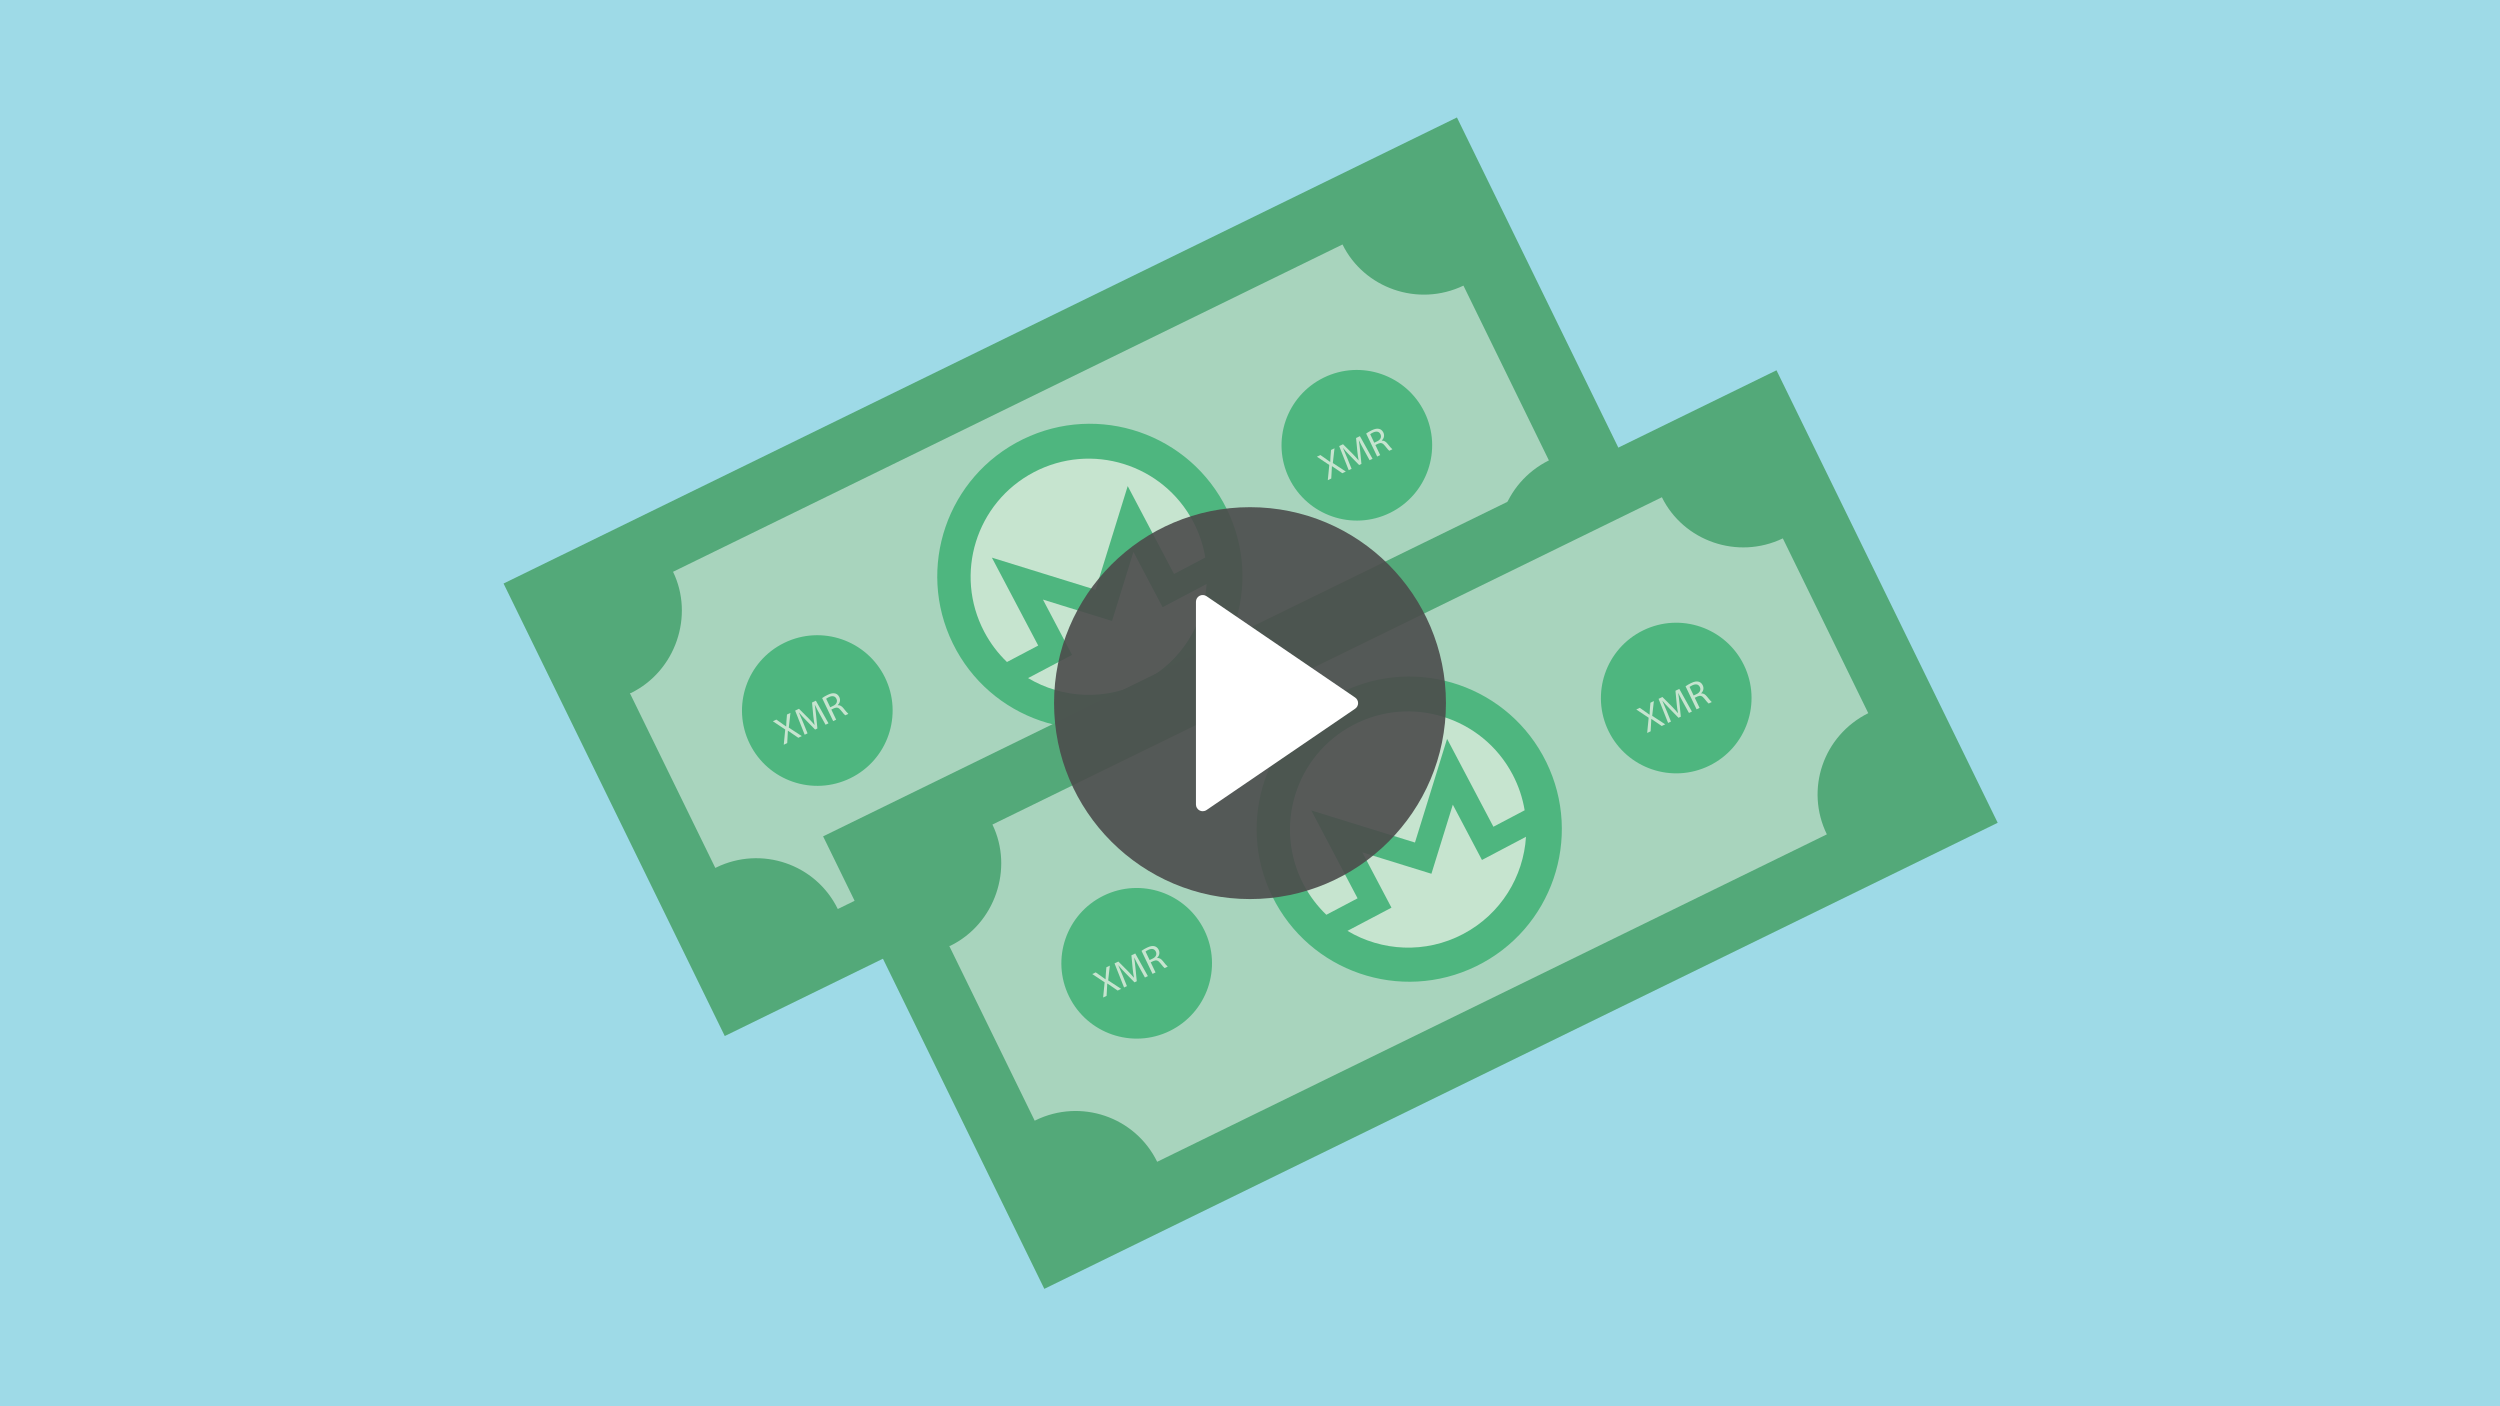 <?xml version="1.0" encoding="utf-8"?>
<!-- Generator: Adobe Illustrator 16.0.3, SVG Export Plug-In . SVG Version: 6.00 Build 0)  -->
<!DOCTYPE svg PUBLIC "-//W3C//DTD SVG 1.1//EN" "http://www.w3.org/Graphics/SVG/1.1/DTD/svg11.dtd">
<svg version="1.1" id="Layer_1" xmlns="http://www.w3.org/2000/svg" xmlns:xlink="http://www.w3.org/1999/xlink" x="0px" y="0px"
	 width="1920px" height="1080px" viewBox="0 0 1920 1080" enable-background="new 0 0 1920 1080" xml:space="preserve">
<rect fill="#9EDAE7" width="1920" height="1080"/>
<g>
	<g>
		<g>
			
				<rect x="429.68" y="249.432" transform="matrix(-0.898 0.439 -0.439 -0.898 1784.166 473.091)" fill="#53A979" width="815.357" height="386.996"/>
		</g>
		<g>
			<path fill="#A8D4BD" d="M1157.648,446.706c0,0,0.125,0.02,0.104-0.027c-16.871-34.508-2.852-75.853,31.793-93.099
				l-65.626-134.227c-34.887,16.752-76.389,1.935-92.873-31.599L516.896,439.131c16.337,33.604,2.2,76.229-32.412,93.154
				c-0.154,0.073-0.742,0.063-0.742,0.063l65.625,134.227c0,0,0.464-0.239,0.616-0.313c34.66-16.95,76.504-2.783,93.447,31.877
				c0.025,0.044,0.073-0.055,0.073-0.055L1157.648,446.706z"/>
		</g>
		<g>
			<path fill="#4EB67F" d="M942.275,391.185c28.426,58.137,4.34,128.313-53.802,156.738
				c-58.135,28.424-128.309,4.334-156.733-53.802c-28.422-58.14-4.335-128.313,53.801-156.735
				C843.681,308.96,913.856,333.046,942.275,391.185"/>
		</g>
		<g>
			<path fill="#4EB67F" d="M679.653,520.288c14.03,28.695,2.141,63.332-26.555,77.362c-28.694,14.03-63.333,2.14-77.363-26.558
				c-14.026-28.694-2.142-63.33,26.555-77.36S665.624,491.592,679.653,520.288"/>
		</g>
		<g>
			<path fill="#4EB67F" d="M1094.016,316.561c14.03,28.695,2.143,63.336-26.554,77.363c-28.698,14.032-63.334,2.144-77.365-26.559
				c-14.027-28.69-2.14-63.33,26.559-77.359C1045.348,275.978,1079.988,287.867,1094.016,316.561"/>
		</g>
		<g>
			<path fill="#C6E4CF" d="M793.868,362.716c-44.308,23.346-61.309,78.208-37.96,122.514c4.667,8.859,10.589,16.618,17.439,23.192
				l23.996-12.646l-35.57-67.506l79.636,24.672l24.673-79.636l35.569,67.509l24-12.643c-1.548-9.366-4.599-18.642-9.267-27.5
				C893.039,356.365,838.175,339.367,793.868,362.716"/>
		</g>
		<g>
			<path fill="#C6E4CF" d="M835.734,471.251l-34.753-10.769l22.38,42.481l-8.701,4.581l-8.702,4.585l-16.407,8.646
				c26.261,15.687,59.831,17.717,88.872,2.415c29.036-15.301,46.345-44.141,48.253-74.668l-16.409,8.645l-15.561,8.204l-1.838,0.967
				l-22.383-42.481l-10.769,34.757l-5.671,18.309L835.734,471.251z"/>
		</g>
		<g>
			<path fill="#C6E4CF" d="M613.091,566.621l-4.184-2.873c-1.657-1.069-2.711-1.77-3.763-2.541l-0.054,0.027
				c-0.011,1.277-0.057,2.479-0.238,4.489l-0.272,4.967l-2.659,1.271l1.138-11.687l-9.502-6.337l2.684-1.283l4.376,3.07
				c1.227,0.849,2.163,1.512,3.1,2.24l0.081-0.038c-0.002-1.305,0.052-2.346,0.17-3.807l0.438-5.371l2.657-1.272l-1.276,11.329
				l9.985,6.527L613.091,566.621z"/>
			<path fill="#C6E4CF" d="M629.807,548.949c-1.33-2.437-2.927-5.364-3.966-7.611l-0.081,0.039c0.394,2.394,0.716,4.983,0.996,7.887
				l0.997,10.209l-1.754,0.841l-6.981-7.148c-2.059-2.12-3.887-4.09-5.41-5.976l-0.054,0.025c1.02,2.259,2.32,5.326,3.448,8.091
				l3.196,7.91l-2.202,1.057l-7.328-18.519l2.95-1.41l7.205,7.205c1.8,1.848,3.355,3.523,4.696,5.17l0.08-0.039
				c-0.412-2.026-0.716-4.297-0.998-6.938l-0.957-10.196l2.949-1.41l9.694,17.386l-2.259,1.084L629.807,548.949z"/>
			<path fill="#C6E4CF" d="M631.398,536.131c1.057-0.802,2.668-1.735,4.265-2.499c2.47-1.185,4.284-1.496,5.882-1.02
				c1.287,0.362,2.376,1.349,3.039,2.728c1.135,2.369,0.395,4.649-1.186,6.189l0.036,0.081c1.613-0.183,3.045,0.696,4.361,2.357
				c1.78,2.217,3.035,3.741,3.739,4.256l-2.397,1.145c-0.533-0.365-1.668-1.716-3.245-3.709c-1.713-2.214-3.115-2.689-5.255-1.764
				l-2.18,1.04l3.716,7.765l-2.314,1.107L631.398,536.131z M637.617,543.185l2.366-1.134c2.472-1.185,3.391-3.287,2.412-5.337
				c-1.107-2.312-3.265-2.522-5.724-1.378c-1.116,0.535-1.863,1.024-2.185,1.309L637.617,543.185z"/>
		</g>
		<g>
			<path fill="#C6E4CF" d="M1030.913,363.442l-4.184-2.868c-1.656-1.071-2.709-1.774-3.766-2.543l-0.055,0.025
				c-0.008,1.279-0.056,2.479-0.234,4.493l-0.273,4.966l-2.658,1.272l1.139-11.688l-9.502-6.335l2.688-1.286l4.379,3.07
				c1.222,0.849,2.159,1.512,3.096,2.242l0.08-0.038c-0.003-1.306,0.055-2.345,0.174-3.807l0.435-5.371l2.659-1.275l-1.277,11.33
				l9.987,6.528L1030.913,363.442z"/>
			<path fill="#C6E4CF" d="M1047.627,345.771c-1.33-2.433-2.927-5.361-3.97-7.606l-0.082,0.036c0.397,2.392,0.72,4.983,1.002,7.887
				l0.995,10.211l-1.754,0.837l-6.984-7.147c-2.06-2.119-3.887-4.087-5.407-5.974l-0.052,0.027c1.017,2.259,2.318,5.327,3.445,8.088
				l3.199,7.913l-2.208,1.056l-7.324-18.518l2.952-1.411l7.202,7.205c1.803,1.849,3.354,3.525,4.695,5.169l0.081-0.038
				c-0.414-2.025-0.717-4.298-0.998-6.938l-0.959-10.196l2.952-1.41l9.692,17.387l-2.261,1.083L1047.627,345.771z"/>
			<path fill="#C6E4CF" d="M1049.219,332.952c1.055-0.8,2.667-1.736,4.262-2.497c2.473-1.184,4.284-1.495,5.886-1.02
				c1.286,0.365,2.376,1.348,3.036,2.728c1.134,2.366,0.396,4.649-1.189,6.19l0.039,0.08c1.613-0.184,3.048,0.698,4.363,2.356
				c1.781,2.221,3.034,3.742,3.737,4.259l-2.394,1.144c-0.535-0.363-1.67-1.716-3.245-3.709c-1.716-2.219-3.117-2.689-5.257-1.766
				l-2.179,1.045l3.715,7.764l-2.315,1.105L1049.219,332.952z M1055.439,340.008l2.366-1.132c2.471-1.184,3.392-3.291,2.411-5.338
				c-1.106-2.313-3.267-2.522-5.725-1.379c-1.116,0.537-1.864,1.024-2.184,1.307L1055.439,340.008z"/>
		</g>
	</g>
	<g>
		<g>
			
				<rect x="674.964" y="443.572" transform="matrix(-0.898 0.439 -0.439 -0.898 2335.078 733.915)" fill="#53A979" width="815.357" height="386.994"/>
		</g>
		<g>
			<path fill="#A8D4BD" d="M1402.933,640.832c0,0,0.126,0.021,0.104-0.025c-16.871-34.509-2.852-75.854,31.793-93.099
				l-65.625-134.229c-34.887,16.753-76.389,1.937-92.875-31.599L762.18,633.257c16.338,33.605,2.201,76.231-32.413,93.155
				c-0.152,0.073-0.742,0.063-0.742,0.063l65.627,134.226c0,0,0.464-0.239,0.616-0.313c34.661-16.951,76.504-2.784,93.447,31.877
				c0.025,0.043,0.073-0.055,0.073-0.055L1402.933,640.832z"/>
		</g>
		<g>
			<path fill="#4EB67F" d="M1187.561,585.311c28.426,58.139,4.339,128.313-53.802,156.739
				c-58.135,28.425-128.309,4.333-156.733-53.801c-28.423-58.142-4.336-128.315,53.801-156.735
				C1088.966,503.087,1159.141,527.173,1187.561,585.311"/>
		</g>
		<g>
			<path fill="#4EB67F" d="M924.937,714.414c14.031,28.696,2.142,63.333-26.555,77.365c-28.694,14.029-63.333,2.138-77.363-26.56
				c-14.027-28.694-2.141-63.33,26.556-77.359C876.271,673.829,910.908,685.72,924.937,714.414"/>
		</g>
		<g>
			<path fill="#4EB67F" d="M1339.3,510.689c14.03,28.692,2.143,63.333-26.554,77.361c-28.698,14.033-63.334,2.144-77.364-26.56
				c-14.028-28.688-2.141-63.329,26.558-77.358C1290.634,470.104,1325.271,481.995,1339.3,510.689"/>
		</g>
		<g>
			<path fill="#C6E4CF" d="M1039.15,556.843c-44.306,23.346-61.308,78.209-37.959,122.514c4.667,8.858,10.59,16.617,17.439,23.192
				l23.996-12.646l-35.572-67.508l79.638,24.674l24.673-79.637l35.571,67.508l23.999-12.642c-1.55-9.365-4.6-18.641-9.268-27.5
				C1138.323,550.491,1083.46,533.494,1039.15,556.843"/>
		</g>
		<g>
			<path fill="#C6E4CF" d="M1081.02,665.378l-34.754-10.769l22.379,42.481l-8.7,4.581l-8.702,4.586l-16.406,8.646
				c26.261,15.687,59.83,17.715,88.872,2.416c29.036-15.302,46.345-44.142,48.253-74.67l-16.409,8.646l-15.563,8.203l-1.837,0.969
				l-22.383-42.481L1105,652.744l-5.671,18.307L1081.02,665.378z"/>
		</g>
		<g>
			<path fill="#C6E4CF" d="M858.375,760.749l-4.184-2.874c-1.656-1.07-2.71-1.771-3.762-2.54l-0.054,0.026
				c-0.01,1.278-0.058,2.478-0.237,4.489l-0.272,4.968l-2.659,1.271l1.139-11.688l-9.502-6.336l2.683-1.283l4.377,3.068
				c1.227,0.85,2.162,1.515,3.1,2.242l0.081-0.04c-0.002-1.305,0.052-2.344,0.17-3.805l0.438-5.372l2.657-1.273l-1.276,11.329
				l9.985,6.527L858.375,760.749z"/>
			<path fill="#C6E4CF" d="M875.091,743.076c-1.33-2.436-2.927-5.363-3.966-7.61l-0.081,0.037c0.394,2.394,0.716,4.983,0.996,7.889
				l0.997,10.209l-1.754,0.84l-6.982-7.148c-2.058-2.12-3.885-4.091-5.409-5.977l-0.053,0.026c1.018,2.26,2.32,5.325,3.446,8.092
				l3.198,7.91l-2.202,1.056l-7.328-18.519l2.948-1.41l7.205,7.205c1.8,1.847,3.357,3.523,4.698,5.169l0.079-0.037
				c-0.412-2.026-0.716-4.298-0.998-6.939l-0.957-10.194l2.948-1.413l9.696,17.388l-2.259,1.082L875.091,743.076z"/>
			<path fill="#C6E4CF" d="M876.683,730.257c1.056-0.802,2.667-1.735,4.264-2.497c2.471-1.186,4.284-1.495,5.882-1.021
				c1.288,0.363,2.376,1.348,3.039,2.727c1.133,2.369,0.394,4.65-1.186,6.19l0.035,0.08c1.614-0.181,3.046,0.697,4.362,2.357
				c1.78,2.218,3.036,3.742,3.738,4.256l-2.396,1.145c-0.533-0.364-1.668-1.716-3.245-3.707c-1.714-2.214-3.115-2.691-5.255-1.765
				l-2.18,1.041l3.716,7.764l-2.314,1.107L876.683,730.257z M882.9,737.311l2.368-1.132c2.472-1.186,3.39-3.287,2.412-5.338
				c-1.107-2.312-3.265-2.522-5.725-1.378c-1.116,0.536-1.863,1.025-2.186,1.309L882.9,737.311z"/>
		</g>
		<g>
			<path fill="#C6E4CF" d="M1276.197,557.57l-4.184-2.868c-1.656-1.071-2.709-1.775-3.766-2.545l-0.055,0.026
				c-0.007,1.278-0.056,2.478-0.234,4.491l-0.273,4.966l-2.657,1.273l1.14-11.689l-9.504-6.336l2.688-1.283l4.378,3.068
				c1.222,0.85,2.159,1.512,3.097,2.242l0.079-0.036c-0.002-1.306,0.056-2.348,0.174-3.809l0.435-5.371l2.659-1.274l-1.277,11.329
				l9.987,6.531L1276.197,557.57z"/>
			<path fill="#C6E4CF" d="M1292.912,539.897c-1.33-2.434-2.927-5.36-3.971-7.607l-0.08,0.037c0.396,2.391,0.72,4.983,1.001,7.888
				l0.995,10.209l-1.755,0.837l-6.982-7.146c-2.06-2.12-3.887-4.087-5.409-5.974l-0.052,0.025c1.018,2.259,2.32,5.328,3.447,8.089
				l3.199,7.914l-2.209,1.054l-7.324-18.516l2.952-1.413l7.203,7.205c1.803,1.85,3.354,3.526,4.695,5.17l0.08-0.038
				c-0.413-2.025-0.716-4.297-0.998-6.939l-0.958-10.194l2.95-1.41l9.693,17.385l-2.261,1.084L1292.912,539.897z"/>
			<path fill="#C6E4CF" d="M1294.505,527.078c1.054-0.8,2.666-1.735,4.262-2.495c2.473-1.185,4.284-1.495,5.886-1.021
				c1.285,0.365,2.376,1.349,3.035,2.728c1.135,2.366,0.396,4.65-1.188,6.189l0.038,0.081c1.614-0.183,3.048,0.7,4.364,2.356
				c1.781,2.222,3.034,3.744,3.736,4.258l-2.394,1.145c-0.535-0.362-1.67-1.716-3.245-3.709c-1.716-2.218-3.117-2.689-5.256-1.766
				l-2.179,1.044l3.714,7.764l-2.314,1.107L1294.505,527.078z M1300.724,534.135l2.366-1.133c2.471-1.182,3.392-3.289,2.411-5.338
				c-1.106-2.313-3.267-2.522-5.725-1.378c-1.115,0.536-1.864,1.023-2.184,1.306L1300.724,534.135z"/>
		</g>
	</g>
</g>
<g>
	<circle opacity="0.9" fill="#4C4C4C" cx="960" cy="540" r="150.485"/>
	<g>
		<polygon fill="#FFFFFF" points="1037.836,540 923.676,617.838 923.676,541.417 923.676,462.163 		"/>
		<path fill="#FFFFFF" d="M923.676,623.026c-0.83,0-1.665-0.197-2.423-0.603c-1.702-0.896-2.766-2.662-2.766-4.587V462.163
			c0-1.925,1.063-3.69,2.766-4.588c1.701-0.902,3.757-0.778,5.351,0.301l114.16,77.837c1.41,0.965,2.263,2.568,2.263,4.286
			s-0.853,3.321-2.269,4.286l-114.16,77.837C925.721,622.721,924.698,623.026,923.676,623.026z M928.865,471.986V608.02l99.76-68.02
			L928.865,471.986z"/>
	</g>
</g>
</svg>
